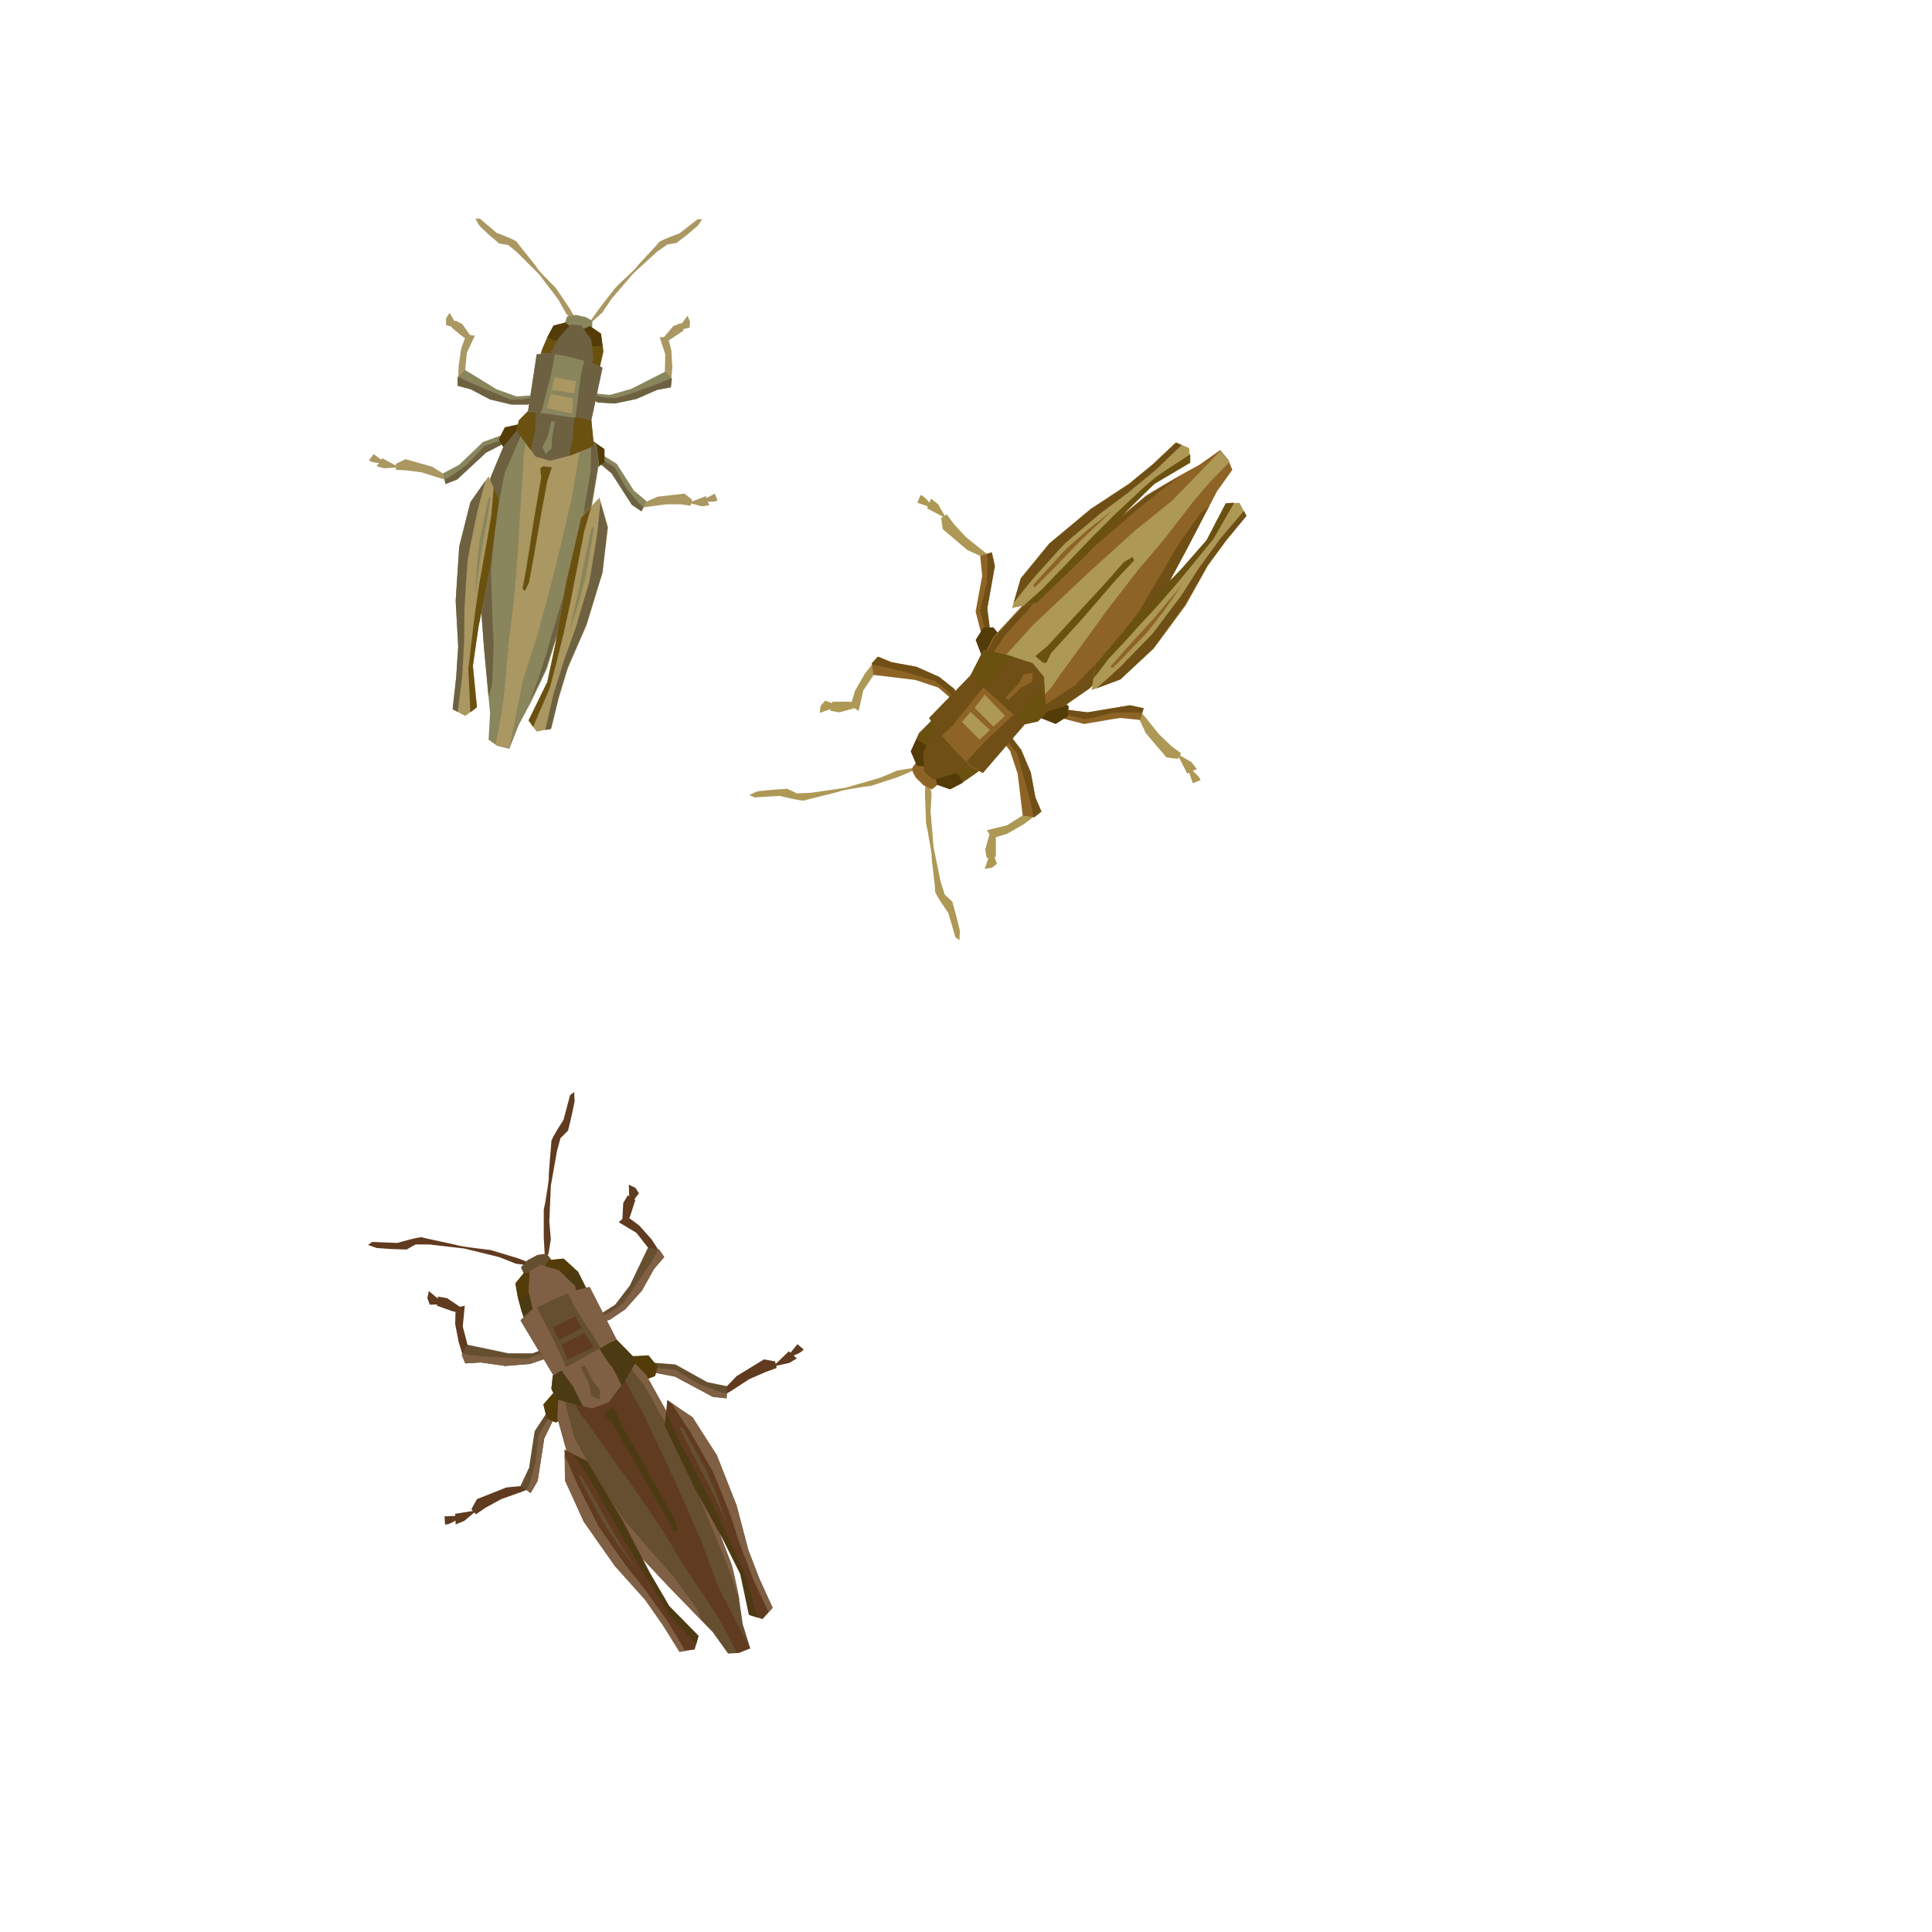 <?xml version="1.0" encoding="utf-8"?>
<!-- Generator: Adobe Illustrator 22.1.0, SVG Export Plug-In . SVG Version: 6.00 Build 0)  -->
<svg version="1.1" xmlns="http://www.w3.org/2000/svg" xmlns:xlink="http://www.w3.org/1999/xlink" x="0px" y="0px"
	 viewBox="0 0 381.6 381.6" style="enable-background:new 0 0 381.6 381.6;" xml:space="preserve">
<style type="text/css">
	.st0{fill:#603B1F;}
	.st1{fill:#664F30;}
	.st2{fill:#7F6044;}
	.st3{fill:#543C08;}
	.st4{fill:#4C3A12;}
	.st5{fill:#AA9761;}
	.st6{fill:#89855D;}
	.st7{fill:#6D6141;}
	.st8{fill:#6B5110;}
	.st9{fill:#AD9855;}
	.st10{fill:#8E6426;}
	.st11{fill:#704F16;}
</style>
<g id="Layer_1">
</g>
<g id="Layer_2">
	<g>
		<path class="st0" d="M105.4,249.7l-3.2-1.2l-5.3-1.6c0,0-0.7-0.1-1.6-0.2c-1.8-0.2-4.5-0.6-4.8-0.7c-0.5-0.2-6.6-1.4-7.1-1.6
			c-0.5-0.2-4.9,1.1-4.9,1.1l-5-0.2l-0.8,0.6l1.7,0.6l2.9,0.2l3,0.1l1.8-1l2.7,0l6.9,0.8l6.9,1.7l3.3,1.3l3,0.4L105.4,249.7z"/>
		<polygon class="st0" points="92.6,266.6 91.4,262 91.8,257.9 90.9,258.1 90,258.3 89.9,261.5 90.6,265.1 91.3,267.4 		"/>
		<polygon class="st0" points="88.3,256.4 86.5,256.1 86.3,257.9 89.4,259 90.8,259.3 91.4,258.5 		"/>
		<polygon class="st0" points="87.1,257 84.7,255 84.4,256.4 84.9,257.7 87.6,257.6 		"/>
		<polygon class="st1" points="108.5,266 105.2,267.3 100.4,267.3 92.3,265.6 91.2,267.6 91.9,269.3 94.9,269.1 99.8,269.8 
			104.7,269.4 108.2,268.2 109.4,267.2 		"/>
		<polygon class="st2" points="94.9,269.1 91.9,269.3 91.2,267.6 91.3,267.4 94.1,267.8 98.7,268.1 102.1,268.3 104.1,268.4 
			106.6,267.5 108.8,266.4 109.4,267.2 108.2,268.2 104.7,269.4 99.8,269.8 		"/>
		<polygon class="st0" points="104.1,293.4 100,293.8 94.2,296.1 93.1,298.1 94,299.1 95.9,297.8 99,296.1 103.2,294.6 104.9,293.9 
					"/>
		<polygon class="st0" points="94.2,298.3 89.9,299 90,301.1 91.7,300.4 		"/>
		<path class="st0" d="M90.5,299.4l-2.7,0.1l0.1,1.6c0.7,0.2,2.6-1.1,2.6-1.1L90.5,299.4z"/>
		<polygon class="st1" points="109.6,279.8 107.5,284.1 106.2,292.5 104.8,294.9 102.8,293.5 104.5,289.9 105.6,282.7 108.4,278.4 
					"/>
		<polygon class="st2" points="104.6,293 105.8,288.8 106.4,283.3 109,279.1 109.6,279.8 107.5,284.1 106.2,292.5 104.8,294.9 
			104,294.3 		"/>
		<polygon class="st3" points="110,274.3 107.3,277.4 108,280.2 109.8,281 112.6,279.2 		"/>
		<polygon class="st0" points="142.7,274.7 145.5,271.8 150.9,268.5 153.1,268.9 153.4,270.2 151.2,271 148,272.4 144.3,274.8 
			142.7,275.7 		"/>
		<polygon class="st0" points="152.7,269.9 155.8,266.9 157.4,268.3 155.9,269.2 		"/>
		<path class="st0" d="M155.8,267.6l1.7-2.1l1.2,1c-0.2,0.7-2.4,1.4-2.4,1.4L155.8,267.6z"/>
		<polygon class="st0" points="128.6,247.2 125.7,243.5 122.2,241.4 122.9,240.8 123.6,240.1 126.2,242 128.7,244.8 130,246.8 		"/>
		<polygon class="st0" points="123.1,237.6 124,236.1 125.5,237 124.5,240.1 123.9,241.5 122.9,241.4 		"/>
		<polygon class="st0" points="124.3,237.1 124.2,234 125.5,234.6 126.2,235.7 124.5,237.9 		"/>
		<polygon class="st1" points="118.5,259.6 121.5,257.7 124.4,253.9 128,246.4 130.2,246.8 131.2,248.3 129.2,250.6 126.8,254.9 
			123.5,258.6 120.4,260.7 118.9,261 		"/>
		<polygon class="st2" points="129.2,250.6 131.2,248.3 130.2,246.8 130,246.8 128.7,249.2 126.1,253 124.2,255.8 123,257.5 
			120.8,259 118.6,260.1 118.9,261 120.4,260.7 123.5,258.6 126.8,254.9 		"/>
		<polygon class="st1" points="128.6,271 133.3,271.9 140.8,275.9 143.5,276.2 143.6,273.8 139.7,273 133.4,269.5 128.2,269.1 		"/>
		<polygon class="st2" points="142.1,274.9 138.1,273.4 133.3,270.5 128.4,270.1 128.6,271 133.3,271.9 140.8,275.9 143.5,276.2 
			143.6,275.3 		"/>
		<polygon class="st3" points="124,267.9 128.1,267.7 129.9,269.9 129.4,271.8 126.3,273 		"/>
		<path class="st1" d="M110.3,275.6l-0.2,4.5l1.7,6.1l5.1,9.1l7.5,9.9l7.4,7.9l9,9.3l3,4.2l2.1-0.1l2.3-0.9l-1.5-4.8L146,316
			c0,0-1.4-7-1.7-7.4c-0.2-0.4-5.5-14.5-5.5-14.5l-6-13.2l-5.3-9.5l-2.9-2.8L110.3,275.6z"/>
		<path class="st0" d="M114.6,279.2l1.6,2.1l5,7.1l4.2,5.8l5.6,8.3l4,6.6l5.6,8.4c0,0,2.1,3.4,2.3,3.8c0.1,0.2,1.5,2.9,2.6,5.1
			l0.4,0l2.2-0.9l-1.6-3.1l-4.7-9.1l-3.2-8.7l-5-11.5l-6.4-13.6l-5.2-9.4l-0.2-0.4l-9.8,4.9L114.6,279.2z"/>
		<path class="st2" d="M124.6,268.5l-0.9,0.5c1.1,1.5,2.9,3.9,3.2,4.1c0.4,0.4,3.4,6.1,4.1,7.2c0.7,1.1,3.4,6.4,3.9,7.5
			c0.5,1,6.6,16.2,6.9,16.8c0.3,0.6,2,5.1,2.3,5.7c0.3,0.6,1.7,5.4,2,5.8c0,0-1.4-7-1.7-7.4c-0.2-0.4-5.5-14.5-5.5-14.5l-6-13.2
			l-5.3-9.5L124.6,268.5z"/>
		<path class="st2" d="M110.3,275.6l-0.2,4.5l1.7,6.1l5.1,9.1l7.5,9.9l7.4,7.9l6.8,7l-1-2.4l-4.5-6.2l-4.6-5.2c0,0-4.4-5.2-4.8-5.5
			c-0.4-0.4-4.9-7.3-4.9-7.3l-2.1-3.4l-3.3-6.3l-2.3-8.6L110.3,275.6z"/>
		<polygon class="st4" points="119.6,278.9 121.3,277.9 122.4,280.8 125.7,286.6 130.7,295.6 133.4,300.4 133.8,302.4 133.1,302.4 
			130.8,298.2 125.4,288.9 120.9,281 119.4,279.5 		"/>
		<polygon class="st0" points="131.8,276.5 131.3,281.6 137.2,293.9 142.8,304.1 146.2,310.9 147.9,318.9 150.6,319.8 152.6,317.6 
			150,311.9 147.8,306.2 145.5,297.5 141.6,287.6 136.8,280.1 		"/>
		<path class="st2" d="M132.6,277.1c1.5,2.3,3.4,5.3,3.6,5.5c0.2,0.4,4.1,7.2,4.5,7.9c0.4,0.7,3.1,7.7,3.3,8.1
			c0.2,0.4,2.2,6.6,2.2,6.6l2.6,6.8l3,6.4l0.8-0.9l-2.6-5.7l-2.2-5.7l-2.3-8.8l-3.9-9.9l-4.8-7.5L132.6,277.1z"/>
		<path class="st4" d="M145.5,307.3l-2.8-6l-2.7-5.5c0,0-2.9-5.5-3.1-6c-0.2-0.4-3.1-6-3.4-6.4c-0.1-0.3-1.2-2.8-1.9-4.6l-0.3,2.8
			l5.9,12.3l5.7,10.2l3.4,6.8l1.7,8.1l1.6,0.5l-0.7-2.4c0,0-1.4-5.4-1.6-5.8C147,310.7,145.5,307.3,145.5,307.3z"/>
		<path class="st1" d="M134.2,282l2.5,5c0,0,3.3,6.3,3.5,6.7c0.2,0.4,3.5,7.5,3.5,7.5l-2-5.6l-2.2-5.2l-3.4-6.2l-1.3-2.3L134.2,282z
			"/>
		<path class="st0" d="M107.6,247.9l-0.2-3.4l0-5.5c0,0,0.1-0.7,0.3-1.5c0.3-1.8,0.7-4.4,0.7-4.8c-0.1-0.5,0.5-6.7,0.5-7.2
			c-0.1-0.5,2.4-4.3,2.4-4.3l1.3-4.9l0.8-0.6l0.1,1.8l-0.6,2.9l-0.7,2.9l-1.5,1.5l-0.7,2.6l-1.2,6.8l-0.3,7.1l0.3,3.5l-0.5,3
			L107.6,247.9z"/>
		<path class="st1" d="M103.8,252.4l-0.9-2.1l1.3-1.4l1.9-1c0,0,1.6-0.4,2-0.1c0.4,0.4,1.2,1.6,1.2,1.6L103.8,252.4z"/>
		<polygon class="st4" points="105.4,251.6 103.5,251.4 101.8,253.5 102.3,256.4 103,259 103.5,260.4 107.3,257.6 		"/>
		<polygon class="st4" points="107.1,251.3 108.3,248.9 111.3,248.6 114.2,251.2 116,254.8 112.1,255.8 108.7,253.1 		"/>
		<path class="st3" d="M103.5,251.4l-1.7,2.1l0.5,2.8c0.7-0.1,1.5-0.3,1.5-0.3l2.4-1.5l0.1-0.4l-0.8-2.6L103.5,251.4z"/>
		<polygon class="st3" points="111.7,251.7 113.3,250.4 111.3,248.6 108.3,248.9 107.1,251.3 108.5,252.9 109.7,252.5 		"/>
		<polygon class="st2" points="105.3,258.9 104.4,255.1 104.6,251.1 106.7,249.8 110.4,250.9 113.6,254 113.9,255.6 		"/>
		<polygon class="st1" points="102.8,260.8 104.8,258.9 108.6,257 113.5,254.9 116.4,254.2 121.8,264.6 120.9,265.4 115.3,268.3 
			109.2,271.5 		"/>
		<path class="st2" d="M121.8,264.6l-5.3-10.4l-3,0.7l-1.3,0.5c0.6,1.3,1.4,2.9,1.6,3.2c0.4,0.5,1.9,3.1,2.4,3.8
			c0.4,0.5,1.7,2.7,2.6,4.1l2-1.1L121.8,264.6z"/>
		<path class="st2" d="M111.8,270.2c-0.1-0.4-0.3-0.7-0.3-0.9c-0.3-0.6-2.8-6-2.8-6s-1.7-3.2-2.7-5.1l-1.1,0.6l-2,1.9l6.4,10.8
			L111.8,270.2z"/>
		<polygon class="st0" points="109.2,262.2 110.4,264.7 114.9,262.3 113.6,260 		"/>
		<polygon class="st0" points="110.9,265.6 112.1,268.5 117.3,266.1 115.4,263.3 		"/>
		<polygon class="st2" points="109.2,271.5 114.8,268.4 120.3,265.3 121.8,264.6 125.8,268.7 123.1,273.1 120.2,277 116.9,278.2 
			109.9,276.3 108.9,274.3 		"/>
		<polygon class="st1" points="114.7,270.1 116.3,273.2 116.8,275.7 118.4,276.4 118.6,274.6 117.3,273.1 115.5,269.7 		"/>
		<path class="st4" d="M125.8,268.7l-4-4.1l-1.5,0.7l-1.9,1.1c0.9,1.4,2.1,3.3,2.4,3.5c0.3,0.3,1.3,2.4,2,3.8l0.4-0.5L125.8,268.7z"
			/>
		<path class="st4" d="M108.9,274.3l1,2.1l5.3,1.4c0-0.1-0.1-0.1-0.1-0.1l-1.9-3.8l-2.3-3.2l-1.7,1L108.9,274.3z"/>
		<polygon class="st0" points="111.5,286.3 116,288.6 123,300.3 128.4,310.7 132.2,317.2 138,323.1 137.2,325.8 134.3,326.2 
			131,320.9 127.5,315.9 121.5,309.2 115.3,300.5 111.7,292.4 		"/>
		<path class="st2" d="M111.5,287.3c1.1,2.5,2.5,5.8,2.6,6c0.2,0.4,3.7,7.4,4.1,8.1c0.4,0.7,4.7,6.8,5,7.2c0.2,0.4,4.3,5.5,4.3,5.5
			l4.2,5.9l3.7,6.1l-1.2,0.2l-3.3-5.3l-3.5-5l-6-6.7l-6.1-8.7l-3.7-8.1L111.5,287.3z"/>
		<path class="st4" d="M129.6,314.6l-3.5-5.6l-3.1-5.3c0,0-3-5.5-3.3-5.9c-0.2-0.4-3.3-5.9-3.5-6.3c-0.2-0.3-1.7-2.5-2.8-4.1
			l2.5,1.3l7,11.7l5.4,10.4l3.8,6.5l5.8,5.9l-0.4,1.6l-1.7-1.9c0,0-3.7-4.1-4-4.5C131.7,317.8,129.6,314.6,129.6,314.6z"/>
		<path class="st1" d="M114.7,291.3l2.8,4.8c0,0,3.4,6.2,3.7,6.6c0.2,0.4,4.3,7,4.3,7l-3.6-4.8l-3.1-4.7l-3.3-6.3l-1.2-2.4
			L114.7,291.3z"/>
	</g>
	<g>
		<path class="st5" d="M114,63.5l-1.5-2.6l-2.7-4c0,0-0.4-0.4-1-1c-1.1-1.1-2.7-2.8-2.8-3.1c-0.2-0.4-3.7-4.6-3.9-5
			c-0.2-0.4-4-1.8-4-1.8l-3.3-2.8l-0.9,0l0.8,1.4l1.9,1.8l2,1.7l1.8,0.3l1.8,1.5l4.3,4.3l3.8,5l1.5,2.7l1.9,1.9L114,63.5z"/>
		<g>
			<polygon class="st5" points="91.8,74 92.2,69.7 93.8,66.3 93,66.2 92.1,66.1 91.1,68.8 90.6,72.2 90.5,74.4 			"/>
			<polygon class="st5" points="91.3,64 89.9,63.3 89.2,64.7 91.4,66.5 92.6,67.3 93.2,66.7 			"/>
			<polygon class="st5" points="90.2,64.2 88.8,61.8 88.1,62.9 88.1,64.2 90.4,64.9 			"/>
			<polygon class="st6" points="105.1,78.1 102,78.3 98.1,76.9 91.9,73.1 90.4,74.5 90.4,76.2 93,76.9 96.8,78.9 101,79.9 
				104.2,79.9 105.5,79.4 			"/>
			<polygon class="st7" points="93,76.9 90.4,76.2 90.4,74.5 90.5,74.4 92.7,75.5 96.4,77.1 99.1,78.2 100.8,78.9 103.1,78.9 
				105.3,78.5 105.5,79.4 104.2,79.9 101,79.9 96.8,78.9 			"/>
		</g>
		<polygon class="st5" points="88.4,94.1 85.4,92.2 80.1,90.7 78.2,91.6 78.2,92.8 80.3,92.9 83.3,93.3 87.1,94.5 88.6,94.9 		"/>
		<polygon class="st5" points="78.8,92.3 75.5,90.5 74.4,92.1 75.9,92.5 		"/>
		<path class="st5" d="M75.7,91.1l-1.9-1.4l-0.9,1.2c0.3,0.5,2.4,0.6,2.4,0.6L75.7,91.1z"/>
		<polygon class="st6" points="99.9,87.4 96,89.4 90.3,94.7 88,95.6 87.5,93.5 90.7,91.8 95.4,87.3 99.8,85.7 		"/>
		<polygon class="st7" points="89,94.1 92.2,91.8 95.7,88.1 99.9,86.6 99.9,87.4 96,89.4 90.3,94.7 88,95.6 87.8,94.7 		"/>
		<polygon class="st3" points="103.3,83.6 99.7,84.4 98.5,86.8 99.4,88.3 102.3,88.6 		"/>
		<polygon class="st5" points="131.3,74.3 131.4,70 130.3,66.6 131.1,66.6 131.9,66.5 132.6,69.2 132.8,72.6 132.6,74.7 		"/>
		<polygon class="st5" points="133,64.4 134.5,63.8 135,65.3 132.6,66.9 131.4,67.6 130.8,67 		"/>
		<polygon class="st5" points="134.1,64.6 135.8,62.4 136.3,63.5 136.2,64.7 133.8,65.3 		"/>
		<polygon class="st6" points="117.4,77.7 120.5,78 124.7,76.8 131.4,73.4 132.7,74.8 132.5,76.5 129.8,77 125.7,78.8 121.4,79.7 
			118.1,79.5 116.9,78.9 		"/>
		<polygon class="st7" points="129.8,77 132.5,76.5 132.7,74.8 132.6,74.7 130.2,75.7 126.4,77.1 123.5,78.1 121.7,78.6 119.3,78.5 
			117.2,78.1 116.9,78.9 118.1,79.5 121.4,79.7 125.7,78.8 		"/>
		<g>
			<polygon class="st5" points="126.7,99.5 129.9,98.1 135.2,97.5 136.7,98.7 136.4,99.9 134.5,99.6 131.6,99.6 127.9,100.1 
				126.3,100.3 			"/>
			<polygon class="st5" points="136,99.3 139.4,98 140.1,99.8 138.6,100 			"/>
			<path class="st5" d="M139.1,98.6l2.1-1.1l0.5,1.3c-0.4,0.5-2.3,0.2-2.3,0.2L139.1,98.6z"/>
			<polygon class="st6" points="117.7,90.9 120.8,93.5 124.8,99.7 126.7,101 127.7,99 125.2,96.9 121.8,91.6 118.1,89.3 			"/>
			<polygon class="st7" points="126.2,99.4 123.8,96.6 121.4,92.3 117.9,90.1 117.7,90.9 120.8,93.5 124.8,99.7 126.7,101 
				127.1,100.2 			"/>
		</g>
		<polygon class="st3" points="116.4,86.6 119.4,88.7 119.4,91.3 117.9,92.4 115.2,91.5 		"/>
		<path class="st6" d="M102.3,84.8l-2.9,3.5l-2.5,6l-1.7,10.4l-0.4,12.5l0.8,10.8l1.2,12.9l-0.3,5.2l1.7,1.2l2.4,0.6l1.9-4.8
			l2.3-4.3c0,0,3.2-6.5,3.3-7c0.1-0.5,4.8-15.1,4.8-15.1l3.6-14.3l1.8-10.8l-0.5-4L102.3,84.8z"/>
		<path class="st5" d="M103.4,90.2l-0.1,2.7l-0.6,8.7l-0.4,7.2l-0.8,10l-1,7.8l-0.9,10.2c0,0-0.5,4-0.6,4.5
			c-0.1,0.3-0.6,3.2-1.1,5.7l0.4,0.2l2.3,0.6l0.7-3.4l2-10.1l2.9-9l3.3-12.3l3.5-14.8l1.8-10.7l0.1-0.5l-10.6-1.9L103.4,90.2z"/>
		<path class="st7" d="M117.8,87.5l-1-0.2c-0.1,1.9-0.1,4.9-0.1,5.2c0.1,0.5-1.2,6.9-1.3,8.2c-0.1,1.3-1.4,7.2-1.6,8.3
			c-0.2,1.1-5,17.1-5.2,17.7c-0.1,0.7-1.6,5.3-1.8,5.9c-0.1,0.7-2,5.4-2.1,5.9c0,0,3.2-6.5,3.3-7c0.1-0.5,4.8-15.1,4.8-15.1
			l3.6-14.3l1.8-10.8L117.8,87.5z"/>
		<path class="st7" d="M102.3,84.8l-2.9,3.5l-2.5,6l-1.7,10.4l-0.4,12.5l0.8,10.8l0.9,9.7l0.7-2.5l0.3-7.7l-0.3-7
			c0,0-0.2-6.8-0.2-7.3c-0.1-0.5,0.8-8.8,0.8-8.8l0.5-4l1.4-7l3.6-8.3L102.3,84.8z"/>
		<polygon class="st8" points="107.3,92.1 109,92.3 108.1,95 107,100.9 105.4,110.1 104.5,115 103.7,116.7 103.2,116.3 104,112 
			105.5,102.4 106.9,94.3 106.7,92.5 		"/>
		<polygon class="st5" points="118.4,98.3 114.8,102.1 111.7,115.5 109.7,127.2 108.1,134.7 104.4,142.3 106,144.5 108.9,143.9 
			110.4,137.8 112.2,131.9 115.9,123.4 119,113.1 120.1,104.1 		"/>
		<path class="st7" d="M118.6,99.2c-0.3,2.8-0.6,6.3-0.7,6.6c-0.1,0.5-1.3,8.2-1.5,9.1c-0.2,0.8-2.4,8-2.5,8.5
			c-0.1,0.5-2.4,6.7-2.4,6.7l-2.2,7.1l-1.6,7l1.1-0.2l1.5-6.2l1.8-5.9l3.7-8.5l3.2-10.3l1-8.9L118.6,99.2z"/>
		<path class="st8" d="M109.8,131.3l1.6-6.5l1.3-6c0,0,1.2-6.2,1.3-6.7c0.1-0.5,1.3-6.7,1.4-7.2c0.1-0.3,0.8-2.9,1.4-4.8l-2,2.1
			l-3.1,13.4l-2,11.6l-1.6,7.5l-3.7,7.6l0.9,1.3l1-2.4c0,0,2.3-5.2,2.4-5.7C108.8,135,109.8,131.3,109.8,131.3z"/>
		<path class="st6" d="M116.9,104.1l-1.2,5.5c0,0-1.4,7-1.5,7.5c-0.1,0.5-1.9,8.1-1.9,8.1l1.9-5.8l1.5-5.5l1.2-7.1l0.4-2.6
			L116.9,104.1z"/>
		<path class="st5" d="M116.6,63.4l1.8-2.5l3.1-4c0,0,0.4-0.4,1-1c1.2-1.1,3-2.8,3.2-3.1c0.2-0.4,4.2-4.5,4.4-4.9
			c0.2-0.4,4.1-1.8,4.1-1.8l3.6-2.8l0.9,0l-0.9,1.3l-2,1.7l-2.2,1.7l-1.8,0.3l-2,1.4l-4.7,4.3l-4.3,5l-1.8,2.7l-2.1,1.9L116.6,63.4z
			"/>
		<path class="st6" d="M111.4,64.5l0.6-2l1.7-0.3l1.9,0.4c0,0,1.4,0.6,1.4,1c0,0.5-0.1,1.8-0.1,1.8L111.4,64.5z"/>
		<polygon class="st8" points="113,64.8 111.7,63.7 109.4,64.3 108.1,66.6 107.1,68.9 106.7,70.2 110.8,70.2 		"/>
		<polygon class="st8" points="114.3,65.5 116.5,64.4 118.7,65.9 119.2,69.4 118.4,72.9 115.2,71.5 114.4,67.7 		"/>
		<path class="st3" d="M111.7,63.7l-2.4,0.6l-1.2,2.3c0.5,0.3,1.2,0.6,1.2,0.6l2.5,0.2l0.3-0.2l0.9-2.3L111.7,63.7z"/>
		<polygon class="st3" points="117.2,68.4 119,68.3 118.7,65.9 116.5,64.4 114.3,65.5 114.4,67.5 115.4,67.9 		"/>
		<polygon class="st7" points="108.7,70 110.3,66.8 112.7,64.1 114.8,64.3 116.8,67.1 117.2,71 116.6,72.3 		"/>
		<polygon class="st6" points="106,70 108.4,69.7 112.1,70.4 116.6,71.6 119,72.7 116.8,83 115.7,83.1 110.3,82.2 104.3,81.2 		"/>
		<path class="st7" d="M116.8,83l2.2-10.4l-2.4-1.1l-1.2-0.3c-0.3,1.3-0.7,2.8-0.7,3.1c0,0.6-0.5,3.3-0.5,4c0,0.6-0.4,2.9-0.6,4.4
			l2,0.3L116.8,83z"/>
		<path class="st7" d="M106.8,81.6c0.1-0.4,0.2-0.7,0.3-0.8c0.1-0.6,1.5-5.8,1.5-5.8s0.7-3.2,1-5.1l-1.1-0.2L106,70l-1.7,11.2
			L106.8,81.6z"/>
		<polygon class="st5" points="109.5,74.5 109,77 113.4,77.7 113.8,75.3 		"/>
		<polygon class="st5" points="108.8,77.8 108,80.6 113,81.7 113.2,78.7 		"/>
		<polygon class="st7" points="104.3,81.2 109.9,82 115.4,82.8 116.8,83 117.3,88.1 112.9,89.9 108.7,91 105.8,90.2 102.1,85.1 
			102.5,83 		"/>
		<polygon class="st6" points="108.9,83.2 108.2,86.2 107.1,88.3 107.8,89.7 109,88.5 109,86.7 109.6,83.3 		"/>
		<path class="st8" d="M117.3,88.1l-0.5-5.1l-1.4-0.3l-1.9-0.3c-0.2,1.5-0.4,3.5-0.3,3.8c0,0.3-0.5,2.4-0.8,3.8l0.6-0.2L117.3,88.1z
			"/>
		<path class="st8" d="M102.5,83l-0.5,2l2.8,3.9c0-0.1,0-0.1,0-0.1l0.9-3.8l0.2-3.5l-1.7-0.2L102.5,83z"/>
		<polygon class="st5" points="96.5,94.1 98.6,98.7 96.8,112.3 94.5,123.9 93.4,131.5 94.2,139.7 91.9,141.4 89.4,140.1 90.1,133.8 
			90.5,127.7 90,118.6 90.7,107.9 92.9,99.2 		"/>
		<path class="st7" d="M95.9,94.9c-0.7,2.7-1.7,6.2-1.7,6.5c-0.1,0.5-1.7,8.2-1.8,9c-0.1,0.8-0.6,8.3-0.6,8.8c-0.1,0.5-0.1,7-0.1,7
			l-0.4,7.3l-0.9,7.1l-1-0.5l0.7-6.3l0.4-6.1l-0.5-9l0.7-10.7l2.2-8.8L95.9,94.9z"/>
		<path class="st8" d="M93,127.8l0.8-6.6l0.9-6.1c0,0,1.1-6.2,1.2-6.7c0.1-0.5,1.2-6.7,1.2-7.2c0-0.3,0.3-3,0.4-5l1.1,2.5l-1.8,13.6
			l-2.3,11.6l-1.1,7.6l0.8,8.2l-1.3,1l-0.1-2.5c0,0-0.3-5.6-0.3-6C92.6,131.6,93,127.8,93,127.8z"/>
		<path class="st6" d="M96.9,98.3l-0.8,5c0,0-1.2,6.3-1.2,6.7c-0.1,0.4-1,7.4-1,7.4l0.3-5.4l0.5-5l1.3-6.3l0.5-2.3L96.9,98.3z"/>
	</g>
	<g>
		<path class="st9" d="M182.8,153.6l-0.1,3.4l0.2,5.5c0,0,0.1,0.7,0.3,1.5c0.3,1.8,0.8,4.4,0.8,4.8c-0.1,0.5,0.8,6.7,0.7,7.2
			c-0.1,0.5,2.6,4.3,2.6,4.3l1.4,4.8l0.8,0.6l0.1-1.8l-0.7-2.9l-0.8-2.9l-1.5-1.4l-0.8-2.5l-1.4-6.8l-0.6-7.1l0.2-3.5l-0.6-3
			L182.8,153.6z"/>
		<polygon class="st9" points="202.9,160.5 198.9,163 194.9,164 195.4,164.7 195.9,165.6 198.9,164.7 202.2,162.8 204.1,161.4 		"/>
		<polygon class="st9" points="194.6,167.8 194.9,169.5 196.7,169.2 196.7,165.9 196.6,164.4 195.6,164.2 		"/>
		<polygon class="st9" points="195.5,168.7 194.5,171.6 195.9,171.4 196.9,170.6 196,168 		"/>
		<polygon class="st10" points="197.3,145.5 199.5,148.3 201,152.8 202,161.1 204.3,161.4 205.7,160.3 204.5,157.5 203.6,152.6 
			201.7,148.1 199.4,145.1 198.1,144.3 		"/>
		<polygon class="st11" points="204.5,157.5 205.7,160.3 204.3,161.4 204.1,161.4 203.6,158.6 202.4,154.2 201.5,150.9 200.9,148.9 
			199.3,146.8 197.6,145.1 198.1,144.3 199.4,145.1 201.7,148.1 203.6,152.6 		"/>
		<polygon class="st9" points="224.6,141.1 226.3,144.8 230.4,149.6 232.6,149.9 233.3,148.8 231.4,147.4 228.9,145 226.1,141.5 
			224.9,140.1 		"/>
		<polygon class="st9" points="232.5,148.9 234.5,152.8 236.4,151.9 235.3,150.5 		"/>
		<path class="st9" d="M234.7,152.1l0.9,2.6l1.5-0.6c0-0.7-1.9-2.1-1.9-2.1L234.7,152.1z"/>
		<polygon class="st10" points="210,140.1 214.8,140.7 223.2,139.3 225.9,139.9 225.2,142.2 221.2,141.8 214.1,143 209.1,141.7 		
			"/>
		<polygon class="st11" points="224.1,140.7 219.8,140.8 214.3,142.1 209.6,140.9 210,140.1 214.8,140.7 223.2,139.3 225.9,139.9 
			225.6,140.8 		"/>
		<polygon class="st3" points="204.7,141.5 208.5,143 210.9,141.5 211.1,139.5 208.5,137.4 		"/>
		<polygon class="st9" points="194.7,110.3 191,108.6 186.2,104.5 185.9,102.3 187,101.6 188.4,103.5 190.8,106.1 194.3,108.9 
			195.6,110 		"/>
		<polygon class="st9" points="186.9,102.4 183.1,100.4 183.9,98.5 185.3,99.6 		"/>
		<path class="st9" d="M183.8,100.2l-2.6-0.9l0.6-1.5c0.7,0,2.1,1.9,2.1,1.9L183.8,100.2z"/>
		<polygon class="st9" points="173.1,132.5 170.5,136.4 169.6,140.4 168.8,139.9 168,139.4 168.9,136.4 170.8,133.1 172.2,131.3 		
			"/>
		<polygon class="st9" points="165.8,140.7 164,140.4 164.4,138.6 167.6,138.6 169.1,138.7 169.4,139.7 		"/>
		<polygon class="st9" points="164.8,139.8 161.9,140.8 162.1,139.4 163,138.4 165.5,139.3 		"/>
		<polygon class="st10" points="188,138.1 185.3,135.8 180.8,134.3 172.5,133.3 172.2,131 173.4,129.7 176.1,130.8 181,131.7 
			185.5,133.7 188.4,136 189.3,137.3 		"/>
		<polygon class="st11" points="176.1,130.8 173.4,129.7 172.2,131 172.2,131.3 175,131.8 179.4,132.9 182.7,133.9 184.6,134.5 
			186.7,136.1 188.4,137.8 189.3,137.3 188.4,136 185.5,133.7 181,131.7 		"/>
		<polygon class="st10" points="195.6,124.9 195,120.2 196.5,111.8 195.9,109.1 193.6,109.8 194,113.7 192.7,120.8 194,125.9 		"/>
		<polygon class="st11" points="195.1,110.8 194.9,115.1 193.6,120.6 194.8,125.4 195.6,124.9 195,120.2 196.5,111.8 195.9,109.1 
			194.9,109.4 		"/>
		<polygon class="st3" points="194.2,130.3 192.7,126.4 194.2,124 196.2,123.9 198.3,126.5 		"/>
		<path class="st10" d="M205.8,140.8l4.3-1.3l5.2-3.6l7-7.7l7-10.2l5.1-9.5l6-11.5l3-4.2l-0.8-2l-1.6-1.9l-4.1,2.9l-4.2,2.3
			c0,0-6.2,3.6-6.5,3.9c-0.3,0.3-12,9.9-12,9.9l-10.6,9.9l-7.4,8l-1.8,3.6L205.8,140.8z"/>
		<path class="st9" d="M207.8,135.6l1.5-2.2l5.1-7l4.2-5.8l6.1-7.9l5-5.9l6.2-8c0,0,2.6-3,2.9-3.4c0.2-0.2,2.2-2.3,4-4.1l-0.2-0.4
			l-1.6-1.8l-2.4,2.5l-7.1,7.3l-7.2,5.8l-9.3,8.4l-10.9,10.3l-7.2,7.9l-0.3,0.4l7.7,7.8L207.8,135.6z"/>
		<path class="st11" d="M194.6,129.5l0.7,0.7c1.1-1.5,2.7-4,2.9-4.3c0.2-0.5,4.7-5.1,5.5-6.2c0.8-1,5-5.2,5.8-6
			c0.8-0.8,13.3-11.4,13.8-11.9c0.5-0.5,4.2-3.5,4.7-3.9c0.5-0.5,4.6-3.4,4.9-3.7c0,0-6.2,3.6-6.5,3.9c-0.3,0.3-12,9.9-12,9.9
			l-10.6,9.9l-7.4,8L194.6,129.5z"/>
		<path class="st11" d="M205.8,140.8l4.3-1.3l5.2-3.6l7-7.7l7-10.2l5.1-9.5l4.5-8.7l-1.9,1.7l-4.4,6.3l-3.5,6c0,0-3.5,5.8-3.7,6.3
			c-0.2,0.5-5.4,7-5.4,7l-2.6,3l-4.9,5.1l-7.4,4.9L205.8,140.8z"/>
		<polygon class="st8" points="206,130.9 204.5,129.6 206.9,127.6 211.3,122.8 218.4,115.1 222,111 223.7,110 224,110.7 
			220.7,114.2 213.7,122.3 207.6,129 206.7,130.9 		"/>
		<polygon class="st9" points="199.9,120.1 204.9,119 214.6,109.5 222.5,100.9 227.9,95.6 235,91.3 234.9,88.5 232.2,87.4 
			227.7,91.7 223,95.5 215.4,100.5 207.3,107.3 201.6,114.2 		"/>
		<path class="st11" d="M200.2,119.1c1.7-2.2,3.9-4.9,4.1-5.1c0.3-0.3,5.5-6.2,6.1-6.7c0.6-0.6,6.3-5.3,6.7-5.7
			c0.4-0.3,5.6-4.2,5.6-4.2l5.6-4.6l5.1-4.9l-1.1-0.5l-4.6,4.3l-4.7,3.9l-7.6,5l-8.2,6.8l-5.6,6.9L200.2,119.1z"/>
		<path class="st8" d="M224.7,97.4l-4.8,4.5l-4.3,4.3c0,0-4.3,4.5-4.7,4.9c-0.3,0.3-4.7,4.9-5,5.2c-0.2,0.2-2.2,2-3.7,3.3l2.7-0.6
			l9.8-9.5l7.9-8.6l5.4-5.3l7.1-4.2l0-1.7l-2.1,1.4c0,0-4.7,3-5,3.4C227.5,94.8,224.7,97.4,224.7,97.4z"/>
		<path class="st10" d="M204.3,116.1l4-4c0,0,4.9-5.1,5.3-5.5c0.4-0.3,6-5.7,6-5.7l-4.7,3.7l-4.2,3.7l-4.8,5.2l-1.8,2L204.3,116.1z"
			/>
		<path class="st9" d="M180.4,152.2l-3.1,1.3l-5.2,1.7c0,0-0.7,0.1-1.5,0.2c-1.8,0.3-4.4,0.7-4.7,0.9c-0.5,0.2-6.5,1.6-7,1.8
			c-0.5,0.2-4.9-0.9-4.9-0.9l-5,0.3L148,157l1.6-0.7l2.9-0.3l3-0.2l1.9,0.9l2.7-0.1l6.9-1l6.9-2l3.3-1.4l3-0.5L180.4,152.2z"/>
		<path class="st10" d="M185.9,154.4l-1.8,1.5l-1.7-0.8l-1.5-1.5c0,0-0.9-1.4-0.7-1.9c0.2-0.5,1.2-1.6,1.2-1.6L185.9,154.4z"/>
		<polygon class="st8" points="184.6,153.1 185.1,155 187.6,155.9 190.2,154.5 192.4,153 193.6,152.1 189.7,149.4 		"/>
		<polygon class="st8" points="183.8,151.6 181.1,151.2 179.9,148.4 181.5,144.8 184.3,142 186.5,145.4 185,149.5 		"/>
		<path class="st3" d="M185.1,155l2.6,0.9l2.5-1.3c-0.3-0.6-0.7-1.3-0.7-1.3l-2.2-1.8l-0.4,0l-2.2,1.6L185.1,155z"/>
		<polygon class="st3" points="182.7,147 181,146 179.9,148.4 181.1,151.2 183.8,151.6 184.8,149.7 184.1,148.7 		"/>
		<polygon class="st11" points="191.6,150.9 188.3,152.9 184.4,154 182.5,152.4 182.4,148.5 184.3,144.5 185.7,143.7 		"/>
		<polygon class="st10" points="194.1,152.7 191.7,151.4 188.7,148.3 185.2,144.4 183.6,141.8 191.7,133.4 192.8,134 197.3,138.3 
			202.3,143.1 		"/>
		<path class="st11" d="M191.7,133.4l-8.2,8.4l1.6,2.6l0.9,1c1-1,2.3-2.2,2.5-2.5c0.4-0.6,2.3-2.8,2.8-3.5c0.3-0.5,2-2.5,3.1-3.8
			l-1.7-1.6L191.7,133.4z"/>
		<path class="st11" d="M200.3,141.1c-0.4,0.3-0.6,0.5-0.7,0.6c-0.5,0.5-4.8,4.5-4.8,4.5s-2.5,2.6-3.9,4.2l0.9,0.9l2.4,1.3l8.2-9.5
			L200.3,141.1z"/>
		<polygon class="st9" points="193.5,146.1 195.5,144.2 191.7,140.6 190,142.6 		"/>
		<polygon class="st9" points="196.2,143.5 198.5,141.4 194.5,137.2 192.5,139.8 		"/>
		<polygon class="st11" points="202.3,143.1 197.6,138.8 192.9,134.6 191.7,133.4 194.3,128.3 199.4,129.5 204,131 206.2,133.7 
			206.6,140.9 205,142.5 		"/>
		<polygon class="st10" points="199.2,138.3 201.6,135.9 203.9,134.6 204,132.9 202.2,133.2 201.2,135 198.6,137.8 		"/>
		<path class="st8" d="M194.3,128.3l-2.6,5.1l1.2,1.2l1.7,1.5c1.1-1.3,2.4-3.1,2.5-3.3c0.2-0.3,1.9-2,2.9-3.1l-0.6-0.2L194.3,128.3z
			"/>
		<path class="st8" d="M205,142.5l1.6-1.6l-0.3-5.5c-0.1,0.1-0.1,0.1-0.1,0.1l-3,3l-2.3,3.2l1.5,1.3L205,142.5z"/>
		<polygon class="st9" points="215.6,136.3 216.4,131.3 225.2,120.9 233.3,112.5 238.3,106.8 242.1,99.5 244.8,99.3 246.2,101.9 
			242.2,106.8 238.6,111.7 234.2,119.6 227.9,128.1 221.3,134.2 		"/>
		<path class="st11" d="M216.5,136c2.1-1.8,4.7-4.2,4.9-4.4c0.3-0.4,5.8-5.9,6.3-6.5c0.5-0.6,4.9-6.6,5.3-7c0.3-0.4,3.8-5.9,3.8-5.9
			l4.3-5.9l4.6-5.4l0.5,1l-4,4.8l-3.6,4.9l-4.5,7.9l-6.3,8.6l-6.5,6.1L216.5,136z"/>
		<path class="st8" d="M236.7,110.1l-4.2,5.1l-4,4.6c0,0-4.3,4.6-4.6,5c-0.3,0.4-4.6,5-4.9,5.3c-0.2,0.2-1.8,2.4-3,3.9l0.4-2.8
			l8.8-10.4l8.1-8.4l5-5.7l3.8-7.3l1.7-0.1l-1.3,2.2c0,0-2.7,4.8-3,5.2C239,107.2,236.7,110.1,236.7,110.1z"/>
		<path class="st10" d="M219.3,131.7l3.7-4.2c0,0,4.8-5.2,5.1-5.6c0.3-0.4,5.3-6.3,5.3-6.3l-3.4,4.9l-3.4,4.4l-4.9,5.1l-1.9,1.9
			L219.3,131.7z"/>
	</g>
</g>
</svg>
